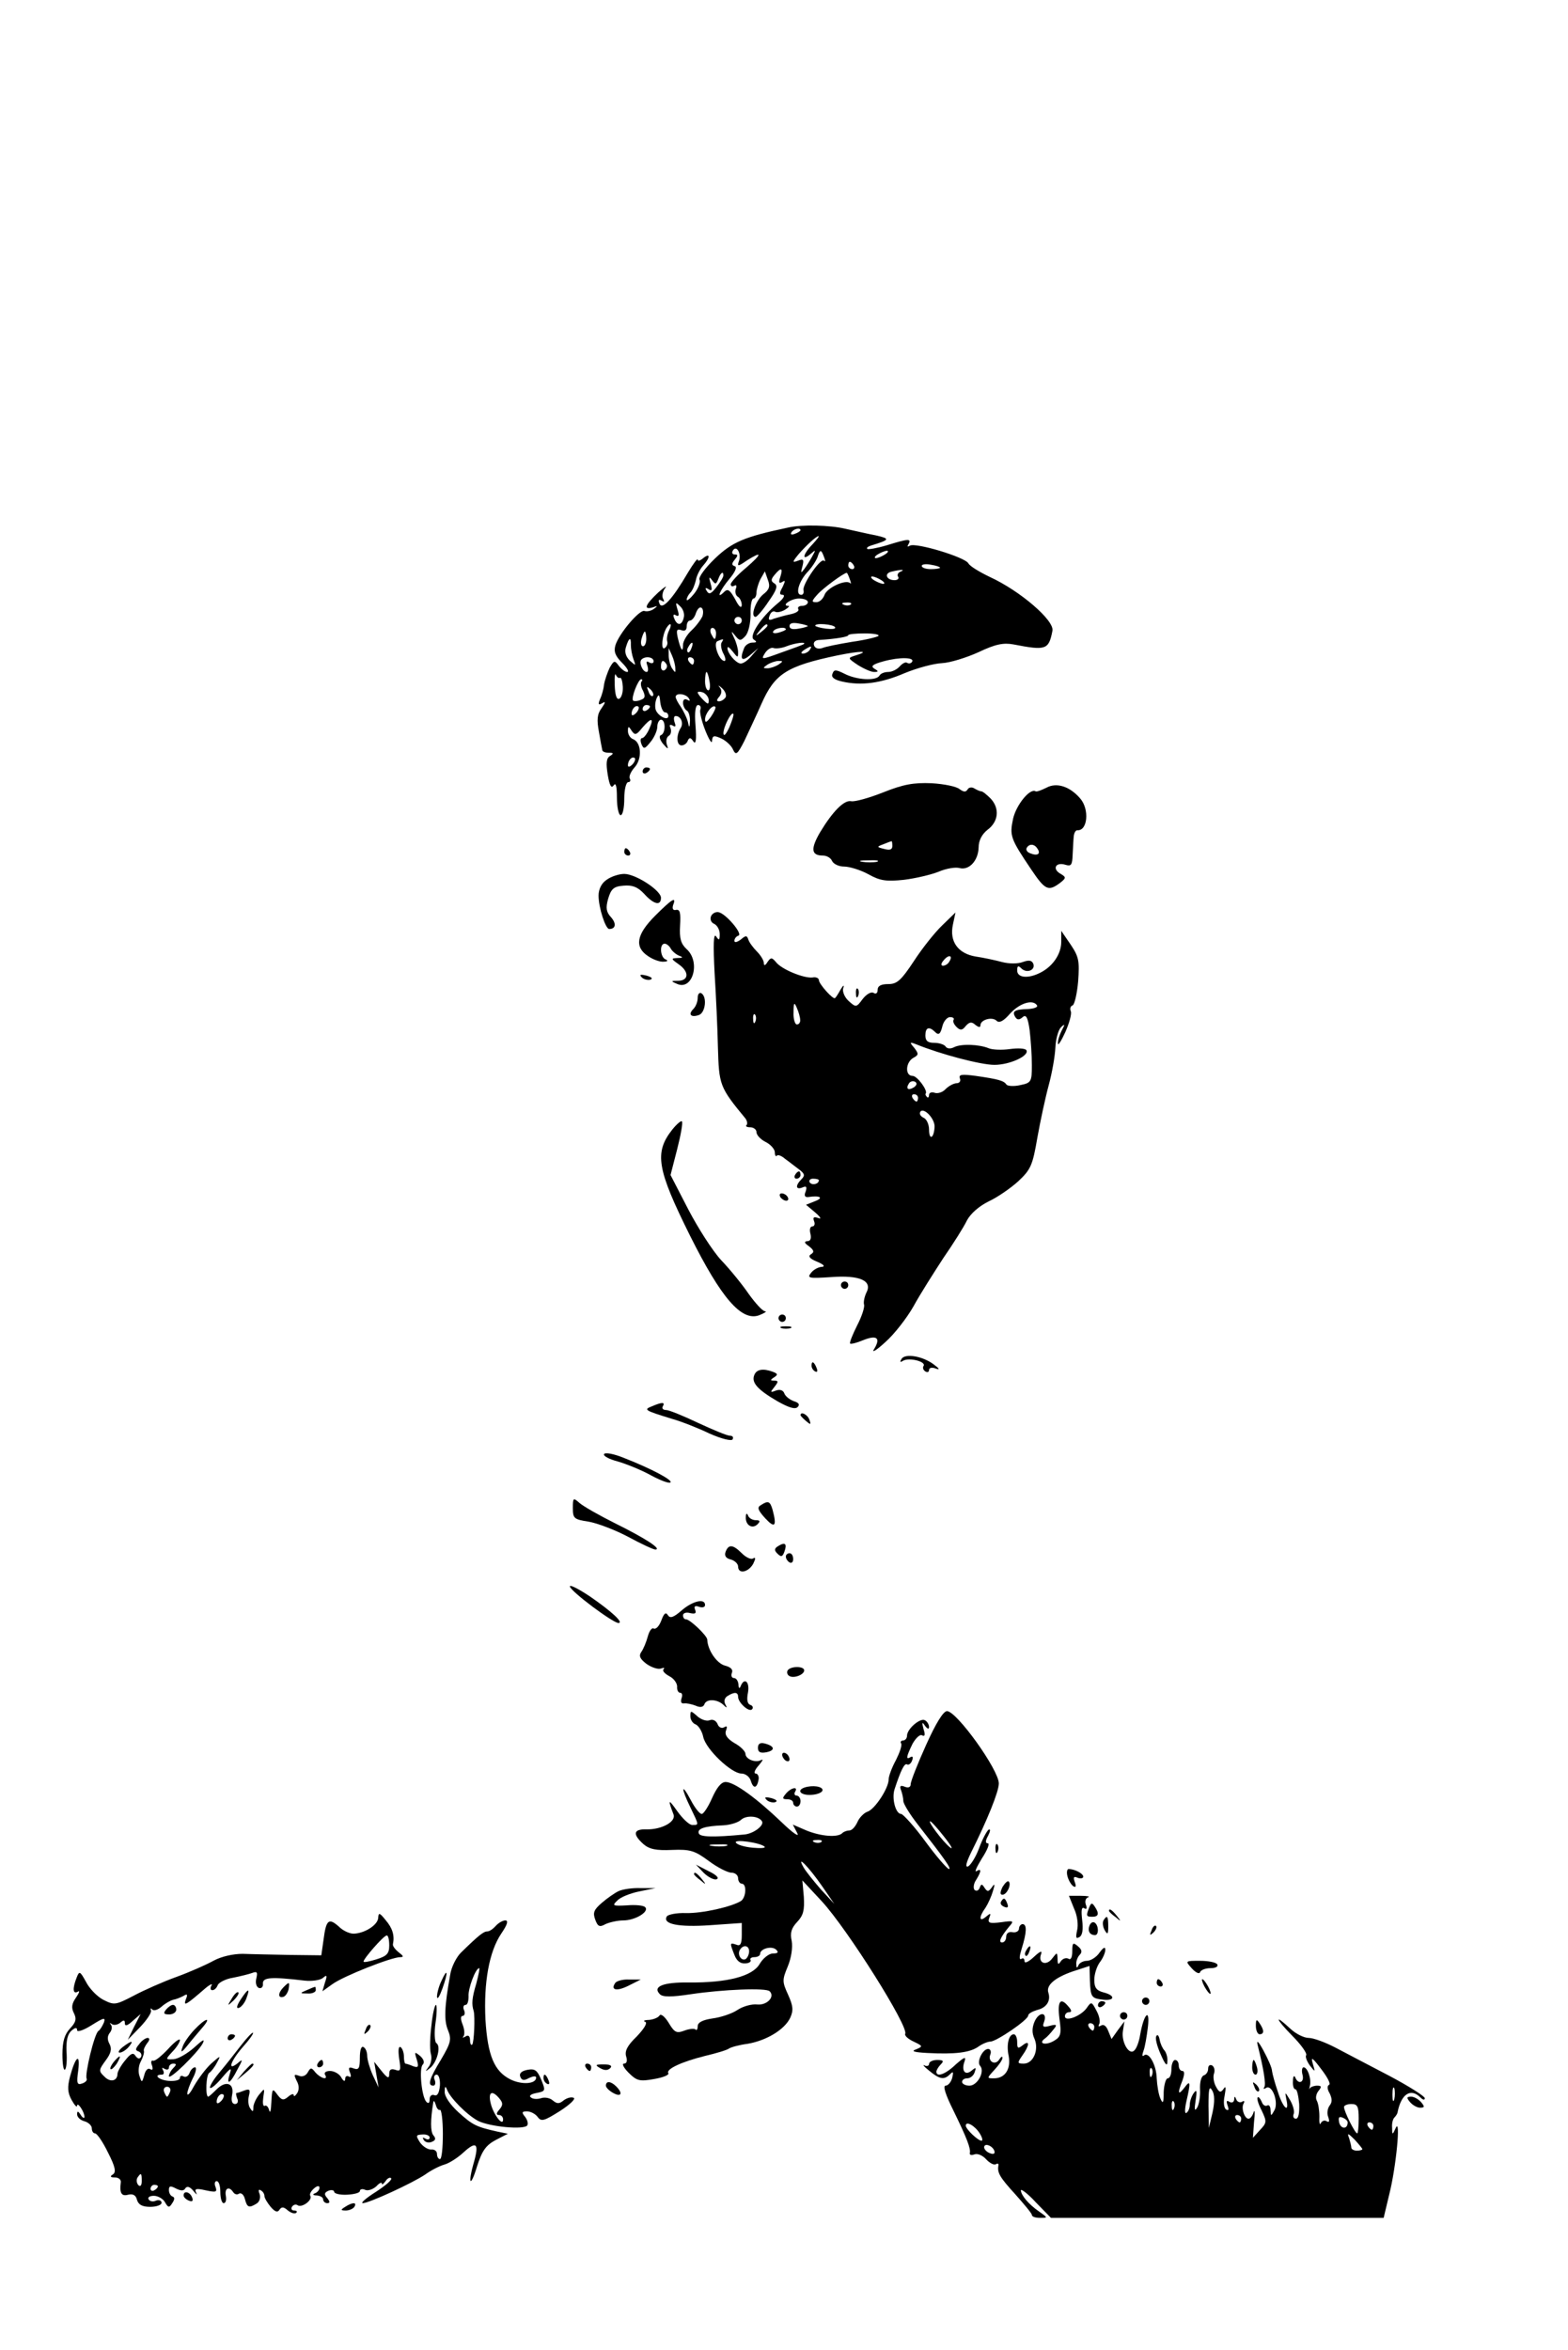 <?xml version="1.0" standalone="no"?>
<!DOCTYPE svg PUBLIC "-//W3C//DTD SVG 20010904//EN"
 "http://www.w3.org/TR/2001/REC-SVG-20010904/DTD/svg10.dtd">
<svg version="1.0" xmlns="http://www.w3.org/2000/svg"
 width="427pt" height="640pt" viewBox="0 0 427 640"
 preserveAspectRatio="xMidYMid meet">

<g transform="translate(0,640) scale(0.1,-0.1)"
fill="#000000" stroke="none">
<path d="M2145 4963 c-118 -25 -151 -39 -198 -84 -27 -26 -46 -52 -42 -58 3
-6 -3 -23 -14 -37 -12 -15 -21 -22 -21 -17 0 5 5 14 10 19 6 6 12 21 15 34 2
12 11 30 20 40 19 21 20 36 0 20 -8 -7 -15 -9 -15 -4 0 5 -12 -11 -27 -36 -42
-72 -70 -102 -77 -84 -4 10 -2 13 6 8 7 -4 8 -3 4 5 -4 6 -2 20 5 29 7 9 -1 4
-19 -12 -35 -33 -41 -48 -14 -40 13 5 14 4 3 -4 -8 -6 -19 -8 -26 -6 -13 5
-69 -61 -79 -93 -5 -17 -1 -29 18 -48 14 -14 20 -25 14 -25 -6 0 -16 8 -23 17
-11 15 -13 15 -25 -6 -6 -13 -13 -33 -15 -45 -1 -11 -6 -30 -11 -40 -6 -15 -4
-17 6 -11 10 6 9 2 -2 -14 -12 -16 -13 -32 -7 -64 4 -23 8 -45 9 -49 0 -5 8
-8 18 -8 13 0 14 -2 3 -9 -10 -6 -11 -20 -6 -51 5 -30 10 -38 16 -29 6 9 9 -2
9 -33 0 -27 5 -48 10 -48 6 0 10 20 10 45 0 25 5 45 11 45 5 0 7 4 4 10 -3 5
3 19 13 30 21 23 19 68 -4 77 -8 3 -14 13 -14 22 0 14 2 14 10 1 9 -13 13 -12
29 8 25 29 33 28 19 -3 -6 -14 -15 -25 -19 -25 -5 0 -6 -7 -2 -17 6 -14 9 -13
25 7 10 12 18 31 18 41 0 10 5 19 10 19 13 0 13 -37 0 -42 -6 -2 -4 -11 5 -23
14 -16 16 -17 11 -3 -3 10 -1 20 5 24 6 3 8 13 5 21 -4 9 -2 11 6 7 8 -5 9 -2
5 9 -3 10 -2 17 3 17 14 0 22 -19 14 -32 -13 -20 -12 -48 2 -48 7 0 15 6 17
13 4 9 8 9 15 -2 7 -10 9 4 6 43 -3 37 0 56 7 56 6 0 9 -6 6 -13 -2 -7 4 -32
14 -57 10 -25 18 -37 18 -28 1 15 5 16 25 7 13 -6 28 -20 32 -30 8 -17 12 -14
31 23 11 24 33 70 47 102 36 81 68 102 206 131 64 13 92 13 50 0 -22 -7 -22
-7 6 -26 16 -10 36 -19 44 -19 13 0 13 2 1 9 -11 7 -4 12 25 20 44 12 85 11
78 -1 -3 -5 -9 -6 -14 -3 -4 3 -13 -2 -20 -10 -7 -8 -21 -15 -31 -15 -10 0
-21 -4 -24 -10 -9 -15 -62 -12 -95 5 -24 12 -29 12 -33 0 -4 -9 4 -16 26 -21
52 -12 106 -5 171 23 34 14 79 26 101 27 22 1 67 15 100 30 46 22 68 26 95 21
88 -17 96 -15 106 37 6 28 -88 109 -171 147 -27 13 -54 29 -58 37 -10 17 -143
57 -159 48 -7 -4 -8 -3 -4 4 9 16 -1 15 -59 -3 -27 -8 -51 -12 -53 -10 -3 3 1
6 9 9 53 16 54 19 14 28 -22 4 -59 13 -83 18 -42 10 -119 12 -157 3z m35 -7
c0 -2 -7 -7 -16 -10 -8 -3 -12 -2 -9 4 6 10 25 14 25 6z m32 -39 c-26 -27 -29
-46 -5 -26 15 13 15 12 5 -6 -6 -11 -16 -27 -22 -35 -9 -12 -10 -11 -5 7 5 19
3 22 -12 16 -16 -6 -16 -4 2 18 21 24 47 48 54 49 3 0 -5 -10 -17 -23z m-200
-46 c-5 -14 -2 -14 21 2 44 28 43 19 -1 -19 -23 -19 -42 -40 -42 -45 0 -6 4
-7 10 -4 5 3 7 0 4 -8 -3 -8 -1 -18 5 -22 6 -3 11 -14 11 -23 -1 -10 -8 -4
-18 16 -14 25 -20 30 -30 20 -23 -23 -12 4 14 35 16 19 22 33 15 35 -9 3 -9 7
0 18 9 11 9 14 0 14 -7 0 -9 5 -5 11 10 16 24 -10 16 -30z m232 12 c4 -10 4
-14 0 -10 -9 9 -59 -64 -56 -80 2 -7 -1 -13 -6 -13 -17 0 -7 35 15 60 13 13
25 32 29 42 7 22 10 23 18 1z m166 7 c-8 -5 -19 -10 -25 -10 -5 0 -3 5 5 10 8
5 20 10 25 10 6 0 3 -5 -5 -10z m-85 -30 c3 -5 1 -10 -4 -10 -6 0 -11 5 -11
10 0 6 2 10 4 10 3 0 8 -4 11 -10z m235 -6 c0 -2 -11 -4 -25 -4 -14 0 -25 4
-25 9 0 4 11 6 25 3 14 -2 25 -6 25 -8z m-435 -25 c-5 -15 -4 -19 5 -14 9 6 9
3 1 -14 -9 -16 -9 -21 1 -21 7 -1 1 -11 -14 -23 -45 -37 -80 -90 -65 -99 9 -6
8 -8 -4 -8 -9 0 -20 -7 -23 -16 -12 -30 -6 -37 17 -18 l22 19 -19 -22 c-10
-12 -23 -21 -30 -20 -13 2 -35 28 -35 42 0 6 6 1 14 -9 14 -18 15 -18 15 -2 0
9 -5 27 -11 39 -9 19 -8 20 3 6 12 -15 15 -15 28 -1 8 9 14 34 14 59 -1 24 3
43 8 43 4 0 8 7 8 16 0 8 5 25 11 37 l12 21 8 -23 c7 -18 4 -27 -13 -40 -20
-17 -36 -61 -20 -61 4 1 20 19 35 42 22 31 26 43 16 49 -10 6 -10 11 0 23 18
22 24 20 16 -5z m327 14 c-6 -2 -10 -9 -6 -14 3 -5 -2 -9 -10 -9 -22 0 -29 18
-9 23 25 6 41 7 25 0z m-482 -10 c0 -5 -9 -19 -19 -32 -14 -18 -20 -21 -26
-11 -6 9 -4 11 5 5 9 -6 10 -1 5 16 -5 18 -4 20 4 9 9 -12 11 -12 17 3 6 17
14 23 14 10z m344 -10 c4 -10 4 -15 1 -11 -12 11 -64 -13 -70 -33 -4 -10 -13
-19 -22 -19 -14 0 -13 3 3 21 15 17 72 59 80 59 1 0 5 -8 8 -17z m86 -3 c8 -5
11 -10 5 -10 -5 0 -17 5 -25 10 -8 5 -10 10 -5 10 6 0 17 -5 25 -10z m-200
-60 c0 -5 -7 -10 -16 -10 -8 0 -13 -4 -10 -9 3 -5 -7 -11 -22 -14 -15 -3 -35
-9 -45 -12 -13 -6 -16 -3 -11 9 3 9 10 13 15 10 5 -3 17 0 26 5 10 6 14 11 10
11 -21 0 7 20 29 20 13 0 24 -4 24 -10z m-338 -42 c-5 -22 -18 -23 -26 -2 -4
9 -2 13 5 8 8 -4 9 1 4 16 -6 20 -5 21 7 9 8 -7 13 -21 10 -31z m455 36 c-3
-3 -12 -4 -19 -1 -8 3 -5 6 6 6 11 1 17 -2 13 -5z m-404 -32 c-4 -9 -17 -27
-30 -39 -13 -12 -23 -30 -23 -39 0 -23 -6 -15 -14 18 -5 22 -3 26 9 22 10 -4
15 0 15 10 0 9 4 16 9 16 5 0 13 9 16 20 4 11 10 18 15 15 5 -3 6 -13 3 -23z
m107 -12 c0 -5 -4 -10 -10 -10 -5 0 -10 5 -10 10 0 6 5 10 10 10 6 0 10 -4 10
-10z m180 -15 c0 -1 -11 -5 -25 -7 -16 -3 -25 -1 -25 7 0 8 9 10 25 7 14 -2
25 -6 25 -7z m-378 -12 c-5 -10 -7 -23 -5 -30 2 -6 -1 -14 -7 -18 -11 -7 -7
35 5 55 11 17 16 11 7 -7z m268 13 c0 -2 -8 -10 -17 -17 -16 -13 -17 -12 -4 4
13 16 21 21 21 13z m184 -4 c3 -5 -8 -6 -25 -4 -16 2 -29 6 -29 8 0 8 49 4 54
-4z m-324 -17 c0 -8 -2 -15 -4 -15 -2 0 -6 7 -10 15 -3 8 -1 15 4 15 6 0 10
-7 10 -15z m190 11 c0 -2 -9 -6 -20 -9 -11 -3 -18 -1 -14 4 5 9 34 13 34 5z
m-380 -26 c0 -11 -4 -20 -9 -20 -5 0 -7 9 -4 20 3 11 7 20 9 20 2 0 4 -9 4
-20z m632 8 c-4 -3 -36 -11 -72 -16 -36 -6 -72 -13 -81 -17 -10 -3 -19 -1 -22
7 -3 8 2 14 12 15 49 3 81 9 81 13 0 3 20 5 45 5 24 0 41 -3 37 -7z m-674 -25
c0 -10 3 -27 7 -38 7 -19 7 -19 -10 -4 -11 11 -15 24 -10 38 8 26 14 27 13 4z
m247 7 c-3 -5 -1 -19 5 -30 6 -11 7 -20 3 -20 -15 0 -32 49 -19 54 17 7 18 7
11 -4z m-82 -15 c-3 -9 -8 -14 -10 -11 -3 3 -2 9 2 15 9 16 15 13 8 -4z m306
11 c-2 -2 -30 -12 -61 -23 -55 -20 -56 -20 -45 -2 7 11 18 17 24 14 7 -2 23 0
35 5 23 9 55 13 47 6z m16 -16 c-3 -5 -12 -10 -18 -10 -7 0 -6 4 3 10 19 12
23 12 15 0z m-366 -50 c1 -13 0 -13 -9 0 -5 8 -9 24 -9 35 l0 20 9 -20 c5 -11
9 -27 9 -35z m-59 19 c0 -5 -5 -7 -12 -3 -8 5 -9 2 -5 -9 3 -10 2 -17 -2 -17
-11 0 -22 26 -14 34 10 10 33 7 33 -5z m110 1 c0 -5 -2 -10 -4 -10 -3 0 -8 5
-11 10 -3 6 -1 10 4 10 6 0 11 -4 11 -10z m-75 -9 c3 -5 1 -12 -5 -16 -5 -3
-10 1 -10 9 0 18 6 21 15 7z m305 -1 c-8 -5 -22 -10 -30 -10 -13 0 -13 1 0 10
8 5 22 10 30 10 13 0 13 -1 0 -10z m-432 -36 c4 2 7 -9 8 -24 1 -16 -4 -31
-10 -33 -7 -3 -11 11 -12 37 -1 22 1 35 3 28 3 -6 8 -10 11 -8z m244 -9 c3
-14 1 -25 -3 -25 -5 0 -9 11 -9 25 0 14 2 25 4 25 2 0 6 -11 8 -25z m-185 -1
c-3 -4 -2 -15 4 -25 7 -15 6 -21 -6 -25 -9 -4 -18 -4 -21 -2 -6 7 14 58 22 58
4 0 4 -3 1 -6z m229 -43 c-4 -6 -12 -11 -18 -11 -7 0 -7 4 1 13 7 9 7 18 1 25
-6 7 -3 6 6 -2 9 -8 13 -19 10 -25z m-198 4 c-3 -3 -9 2 -12 12 -6 14 -5 15 5
6 7 -7 10 -15 7 -18z m152 -12 c0 -12 -2 -12 -15 1 -8 8 -15 17 -15 20 0 3 7
3 15 0 8 -4 15 -13 15 -21z m-119 -33 c5 0 9 -4 9 -10 0 -14 -27 -1 -34 16 -3
8 -2 22 2 32 6 13 8 11 10 -10 2 -16 8 -28 13 -28z m65 38 c4 -7 3 -8 -4 -4
-7 4 -12 1 -12 -8 0 -8 5 -18 10 -21 6 -3 9 -16 9 -28 -1 -20 -2 -21 -6 -2 -3
11 -12 29 -19 40 -8 11 -14 23 -14 27 0 12 28 9 36 -4z m-144 -40 c-7 -7 -12
-8 -12 -2 0 14 12 26 19 19 2 -3 -1 -11 -7 -17z m38 18 c0 -3 -4 -8 -10 -11
-5 -3 -10 -1 -10 4 0 6 5 11 10 11 6 0 10 -2 10 -4z m166 -28 c-11 -15 -16
-18 -16 -7 0 16 21 42 28 34 2 -2 -3 -14 -12 -27z m50 -29 c-9 -19 -15 -26
-16 -16 0 17 21 59 27 53 2 -2 -3 -18 -11 -37z m-264 -101 c-7 -7 -12 -8 -12
-2 0 14 12 26 19 19 2 -3 -1 -11 -7 -17z"/>
<path d="M1750 4299 c0 -5 5 -7 10 -4 6 3 10 8 10 11 0 2 -4 4 -10 4 -5 0 -10
-5 -10 -11z"/>
<path d="M2405 4242 c-38 -15 -77 -26 -87 -24 -19 4 -50 -27 -85 -85 -26 -45
-24 -63 8 -63 11 0 22 -7 25 -15 4 -8 18 -15 33 -15 14 0 44 -9 66 -21 32 -18
49 -20 97 -15 32 4 74 14 94 22 21 9 46 13 57 10 26 -7 51 20 52 56 0 19 9 36
24 48 30 22 34 58 9 85 -11 11 -22 20 -26 20 -4 0 -12 4 -19 8 -6 4 -15 3 -18
-3 -5 -8 -11 -7 -22 1 -8 7 -42 14 -76 16 -49 2 -77 -3 -132 -25z m25 -146 c0
-10 -7 -12 -22 -8 -21 5 -21 6 -2 13 10 4 20 8 22 8 1 1 2 -5 2 -13z m-42 -43
c-10 -2 -28 -2 -40 0 -13 2 -5 4 17 4 22 1 32 -1 23 -4z"/>
<path d="M2850 4255 c-14 -7 -27 -12 -30 -10 -15 9 -52 -36 -61 -74 -10 -47
-8 -54 50 -140 37 -55 46 -59 77 -36 18 14 18 16 1 26 -22 13 -12 32 14 24 16
-5 19 -1 20 27 1 18 2 41 3 50 1 10 5 17 10 17 28 -2 33 57 8 86 -28 33 -64
45 -92 30z m-25 -166 c10 -14 1 -21 -19 -13 -9 3 -13 10 -10 15 7 12 21 11 29
-2z"/>
<path d="M1700 4080 c0 -5 5 -10 11 -10 5 0 7 5 4 10 -3 6 -8 10 -11 10 -2 0
-4 -4 -4 -10z"/>
<path d="M1652 4004 c-14 -9 -22 -26 -22 -43 0 -33 19 -91 29 -91 18 0 20 15
5 32 -13 14 -15 25 -8 50 8 27 15 34 42 36 24 2 38 -3 56 -22 26 -29 46 -34
46 -11 0 20 -69 65 -100 65 -14 0 -36 -7 -48 -16z"/>
<path d="M1784 3906 c-51 -51 -57 -85 -19 -110 13 -9 32 -16 42 -15 11 0 13 3
6 6 -15 5 -18 43 -3 43 5 0 13 -6 17 -14 4 -7 15 -16 23 -19 11 -4 10 -6 -5
-6 -18 -1 -18 -2 3 -17 29 -20 28 -44 0 -45 -22 0 -22 -1 -3 -9 42 -17 63 61
25 95 -16 15 -20 29 -18 64 2 35 0 45 -11 43 -8 -2 -11 3 -8 13 10 25 -3 17
-49 -29z"/>
<path d="M1936 3904 c-3 -8 1 -17 9 -20 8 -4 15 -16 15 -28 0 -17 -2 -18 -10
-6 -7 10 -8 -23 -4 -100 4 -63 8 -153 9 -200 3 -105 4 -110 75 -196 5 -7 6
-15 3 -18 -4 -3 1 -6 10 -6 9 0 17 -6 17 -13 0 -8 11 -20 25 -27 14 -7 25 -20
25 -28 0 -9 3 -13 6 -9 3 3 13 -1 22 -9 10 -7 26 -20 37 -28 16 -12 18 -17 8
-27 -18 -18 -16 -30 2 -23 11 5 13 2 9 -11 -5 -11 -2 -16 7 -15 32 5 43 -2 19
-11 l-25 -10 25 -21 c15 -13 18 -19 8 -15 -12 4 -15 2 -11 -9 3 -7 1 -14 -5
-14 -6 0 -8 -9 -5 -20 3 -13 0 -20 -8 -20 -10 -1 -9 -5 4 -14 14 -11 15 -16 5
-22 -8 -5 -3 -12 17 -20 17 -7 23 -13 14 -14 -9 0 -23 -7 -30 -16 -12 -15 -7
-16 54 -12 79 6 114 -10 96 -43 -5 -11 -8 -25 -6 -32 2 -7 -6 -32 -19 -57 -12
-24 -21 -46 -19 -49 3 -2 18 2 35 9 37 15 49 7 31 -23 -9 -13 4 -6 30 18 24
21 59 66 77 98 18 33 55 91 81 131 27 39 56 85 64 102 10 19 33 39 59 52 24
11 60 36 81 55 34 32 39 43 52 119 8 45 22 110 31 143 9 33 17 79 18 102 1 23
8 48 15 55 11 11 12 9 2 -9 -6 -12 -11 -28 -10 -35 0 -7 9 7 20 31 11 25 18
50 15 57 -3 7 -1 14 5 16 5 2 12 31 15 65 4 56 2 67 -20 100 l-26 38 0 -30 c0
-33 -23 -67 -57 -84 -33 -17 -63 -14 -63 6 0 13 3 14 11 6 15 -15 39 -5 33 12
-4 10 -12 11 -29 5 -13 -5 -37 -5 -56 0 -19 5 -51 12 -72 15 -48 8 -72 41 -62
87 l7 33 -36 -35 c-20 -19 -55 -63 -77 -97 -35 -53 -46 -63 -70 -63 -20 0 -29
-5 -29 -16 0 -9 -5 -12 -11 -8 -7 4 -20 -4 -30 -17 -17 -23 -18 -23 -38 -5
-11 10 -17 25 -15 34 4 11 1 10 -7 -3 -6 -11 -13 -22 -15 -23 -4 -6 -44 38
-44 49 0 5 -8 9 -17 7 -23 -3 -85 22 -100 42 -11 13 -14 13 -23 0 -6 -10 -10
-11 -10 -2 0 6 -8 20 -19 31 -10 10 -21 25 -23 32 -4 12 -7 12 -21 0 -10 -7
-17 -9 -17 -3 0 6 5 12 11 14 13 4 -35 61 -55 64 -8 1 -17 -4 -20 -12z m649
-123 c-3 -6 -11 -11 -17 -11 -6 0 -6 6 2 15 14 17 26 13 15 -4z m-406 -158 c1
-7 -3 -13 -9 -13 -5 0 -10 15 -9 33 0 27 2 29 9 12 5 -11 9 -26 9 -32z m645
39 c3 -5 -8 -9 -25 -10 -36 -1 -44 -6 -34 -22 5 -8 11 -8 20 0 9 8 14 0 19
-36 3 -26 6 -68 6 -95 0 -45 -2 -48 -31 -54 -17 -4 -34 -3 -38 1 -7 11 -22 15
-84 24 -38 5 -47 4 -43 -7 3 -7 -1 -13 -9 -13 -7 0 -21 -7 -30 -16 -8 -9 -22
-13 -30 -10 -8 3 -15 0 -15 -6 0 -6 -3 -9 -6 -5 -3 3 -5 7 -3 9 6 8 -23 48
-36 48 -21 0 -19 37 2 49 15 8 15 11 3 27 -14 16 -13 17 5 10 66 -27 176 -56
213 -56 42 0 96 25 87 40 -3 5 -23 6 -45 3 -21 -3 -47 -2 -57 2 -26 11 -76 13
-95 3 -10 -5 -19 -4 -23 2 -3 5 -17 10 -31 10 -17 0 -24 5 -24 20 0 22 10 26
27 9 9 -9 14 -5 19 15 3 14 13 26 21 26 8 0 12 -3 10 -7 -3 -5 1 -13 8 -20 10
-10 16 -9 25 3 10 11 16 12 26 3 9 -7 14 -8 14 -1 0 15 32 24 44 12 7 -7 19
-1 37 20 27 29 62 39 73 22z m-767 -44 c-3 -8 -6 -5 -6 6 -1 11 2 17 5 13 3
-3 4 -12 1 -19z m432 -179 c-16 -10 -23 -4 -14 10 3 6 11 8 17 5 6 -4 5 -9 -3
-15z m11 -29 c0 -5 -2 -10 -4 -10 -3 0 -8 5 -11 10 -3 6 -1 10 4 10 6 0 11 -4
11 -10z m45 -80 c-2 -31 -15 -36 -15 -6 0 14 -7 29 -15 32 -8 4 -12 10 -9 16
9 14 41 -19 39 -42z m-315 -144 c0 -11 -19 -15 -25 -6 -3 5 1 10 9 10 9 0 16
-2 16 -4z"/>
<path d="M1748 3738 c5 -5 16 -8 23 -6 8 3 3 7 -10 11 -17 4 -21 3 -13 -5z"/>
<path d="M2331 3694 c0 -11 3 -14 6 -6 3 7 2 16 -1 19 -3 4 -6 -2 -5 -13z"/>
<path d="M1900 3683 c0 -11 -5 -24 -12 -31 -15 -15 -6 -24 16 -16 17 7 22 49
6 59 -5 3 -10 -2 -10 -12z"/>
<path d="M1831 3324 c-50 -63 -42 -108 48 -289 85 -170 140 -234 188 -217 15
6 23 11 16 11 -7 1 -26 22 -44 47 -17 25 -51 67 -75 92 -24 26 -64 89 -90 139
l-48 93 18 70 c10 39 16 73 13 76 -2 3 -14 -7 -26 -22z"/>
<path d="M2165 3200 c-3 -5 -1 -10 4 -10 6 0 11 5 11 10 0 6 -2 10 -4 10 -3 0
-8 -4 -11 -10z"/>
<path d="M2125 3140 c3 -5 11 -10 16 -10 6 0 7 5 4 10 -3 6 -11 10 -16 10 -6
0 -7 -4 -4 -10z"/>
<path d="M2290 2900 c0 -5 5 -10 10 -10 6 0 10 5 10 10 0 6 -4 10 -10 10 -5 0
-10 -4 -10 -10z"/>
<path d="M2120 2810 c0 -5 5 -10 10 -10 6 0 10 5 10 10 0 6 -4 10 -10 10 -5 0
-10 -4 -10 -10z"/>
<path d="M2128 2783 c6 -2 18 -2 25 0 6 3 1 5 -13 5 -14 0 -19 -2 -12 -5z"/>
<path d="M2455 2699 c-5 -8 -4 -10 4 -5 16 10 64 -2 56 -14 -3 -5 -1 -11 5
-15 5 -3 10 -2 10 4 0 6 8 8 18 4 12 -4 11 -1 -5 11 -30 23 -79 31 -88 15z"/>
<path d="M2210 2681 c0 -6 4 -13 10 -16 6 -3 7 1 4 9 -7 18 -14 21 -14 7z"/>
<path d="M2054 2655 c-8 -20 8 -39 63 -71 30 -17 48 -23 55 -16 7 7 3 12 -10
16 -11 4 -23 13 -26 21 -3 9 -12 12 -23 8 -16 -6 -16 -5 -4 10 11 14 11 17 0
17 -12 0 -12 2 -1 9 11 7 10 10 -3 15 -27 10 -45 7 -51 -9z"/>
<path d="M1775 2570 c-23 -9 -20 -11 55 -34 25 -7 71 -25 102 -40 34 -15 60
-21 63 -16 3 6 0 10 -7 10 -8 0 -46 16 -87 35 -40 19 -79 35 -87 35 -9 0 -12
5 -9 10 7 12 -2 12 -30 0z"/>
<path d="M2180 2546 c0 -2 7 -9 15 -16 13 -11 14 -10 9 4 -5 14 -24 23 -24 12z"/>
<path d="M1645 2440 c-3 -5 14 -14 37 -20 24 -7 64 -23 91 -38 26 -14 50 -23
53 -19 6 6 -51 37 -128 67 -27 11 -50 15 -53 10z"/>
<path d="M1560 2293 c0 -28 3 -31 43 -37 23 -4 71 -22 107 -41 35 -19 69 -35
75 -35 18 1 -28 31 -109 71 -44 22 -88 47 -98 56 -17 15 -18 14 -18 -14z"/>
<path d="M2072 2301 c-11 -6 -8 -14 12 -36 26 -28 32 -22 20 23 -7 24 -12 26
-32 13z"/>
<path d="M2031 2268 c-1 -22 18 -33 32 -19 8 8 7 11 -5 11 -9 0 -19 6 -21 13
-3 7 -6 6 -6 -5z"/>
<path d="M2120 2190 c-12 -7 -12 -12 -3 -21 10 -10 14 -9 19 5 8 22 2 27 -16
16z"/>
<path d="M1976 2174 c-4 -11 1 -18 14 -21 11 -3 20 -12 20 -19 0 -22 28 -16
41 7 7 14 7 19 0 15 -5 -4 -19 2 -31 14 -24 24 -36 25 -44 4z"/>
<path d="M2140 2161 c0 -6 5 -13 10 -16 6 -3 10 1 10 9 0 9 -4 16 -10 16 -5 0
-10 -4 -10 -9z"/>
<path d="M1552 2079 c5 -15 116 -98 132 -99 16 0 -19 32 -77 72 -33 22 -57 34
-55 27z"/>
<path d="M1856 2014 c-22 -19 -31 -22 -37 -13 -6 10 -11 5 -18 -14 -6 -16 -15
-25 -21 -22 -5 3 -12 -7 -16 -22 -4 -15 -12 -34 -17 -41 -8 -11 -5 -19 13 -33
14 -10 32 -16 40 -13 8 3 11 2 7 -2 -4 -4 3 -12 16 -19 12 -6 21 -19 21 -28
-1 -9 3 -17 8 -17 6 0 7 -7 4 -15 -3 -10 -1 -15 7 -14 6 1 21 -2 31 -6 13 -6
21 -4 24 3 5 16 34 15 51 0 11 -11 12 -10 6 1 -4 8 -2 17 6 22 19 12 29 11 29
-2 0 -16 30 -43 38 -34 4 4 2 10 -5 12 -8 3 -10 15 -6 34 5 29 -10 42 -20 17
-3 -8 -6 -6 -6 5 -1 9 -6 17 -12 17 -6 0 -9 6 -6 14 4 9 -3 16 -19 20 -22 6
-47 42 -48 71 -1 11 -47 55 -58 55 -5 0 -8 5 -8 11 0 6 9 9 19 6 14 -3 18 -1
14 9 -4 10 0 12 11 8 9 -3 16 -1 16 5 0 19 -34 11 -64 -15z"/>
<path d="M2145 1851 c-3 -5 -1 -12 4 -15 12 -8 41 3 41 15 0 12 -37 12 -45 0z"/>
<path d="M1880 1726 c0 -9 6 -19 14 -22 8 -3 18 -19 21 -34 7 -34 77 -100 104
-100 11 0 23 -9 26 -21 7 -22 17 -19 21 6 1 8 -3 15 -8 15 -6 0 -3 10 8 22 10
12 14 18 7 15 -15 -9 -43 2 -43 17 0 6 -13 20 -30 29 -20 12 -27 23 -23 34 4
11 3 14 -5 9 -7 -4 -15 0 -18 9 -4 9 -13 14 -22 10 -8 -3 -23 2 -33 11 -18 16
-19 16 -19 0z"/>
<path d="M2522 1648 c-23 -51 -42 -99 -42 -107 0 -8 -6 -11 -16 -7 -12 5 -15
2 -10 -10 3 -8 6 -22 6 -29 0 -7 17 -35 38 -62 75 -96 94 -123 86 -123 -5 1
-34 34 -64 75 -30 41 -60 74 -66 75 -15 0 -26 42 -18 67 17 52 27 72 34 68 4
-3 11 2 14 11 3 8 2 12 -4 9 -14 -9 -12 1 5 36 9 16 21 27 26 23 8 -4 9 2 4
17 -5 19 -4 21 4 9 7 -9 11 -10 11 -3 0 6 -5 15 -11 18 -12 8 -49 -23 -49 -42
0 -7 -5 -13 -11 -13 -5 0 -8 -4 -5 -8 3 -5 -4 -25 -14 -45 -11 -20 -20 -44
-20 -53 0 -24 -38 -82 -58 -88 -9 -3 -22 -16 -27 -28 -6 -13 -15 -23 -22 -23
-6 0 -15 -3 -19 -7 -12 -13 -59 -9 -98 7 l-37 16 12 -23 c7 -13 -12 0 -42 29
-69 66 -129 110 -153 110 -12 0 -24 -15 -37 -44 -10 -23 -23 -43 -28 -43 -6 0
-19 17 -30 38 -26 49 -27 33 -1 -20 24 -50 24 -48 5 -48 -8 0 -26 17 -41 38
-24 34 -26 33 -10 -9 8 -20 -32 -42 -74 -41 -35 1 -38 -13 -8 -40 16 -14 35
-18 78 -16 50 2 62 -2 100 -30 24 -18 52 -32 62 -32 10 0 18 -7 18 -15 0 -8 5
-15 10 -15 14 0 12 -37 -2 -47 -26 -16 -105 -34 -150 -33 -25 1 -49 -4 -52 -9
-13 -21 32 -30 118 -24 l86 6 0 -33 c0 -24 -4 -31 -15 -26 -18 6 -18 5 -5 -28
6 -16 16 -24 29 -23 11 0 17 5 15 9 -3 4 2 8 10 8 9 0 16 4 16 9 0 14 32 23
44 11 7 -7 4 -10 -9 -10 -11 0 -27 -13 -36 -28 -19 -34 -88 -52 -193 -51 -70
1 -100 -11 -79 -32 8 -8 31 -8 84 0 87 13 206 18 215 8 15 -15 -7 -38 -33 -36
-16 2 -40 -5 -55 -15 -15 -10 -45 -20 -68 -23 -27 -4 -40 -11 -40 -21 0 -8 -3
-13 -6 -9 -3 3 -17 2 -30 -3 -21 -8 -27 -6 -43 21 -11 18 -22 26 -25 20 -4 -6
-17 -11 -29 -12 -12 0 -17 -3 -10 -5 7 -3 -3 -19 -23 -40 -26 -25 -33 -40 -29
-54 4 -12 2 -20 -6 -20 -6 0 -1 -11 13 -25 22 -22 30 -24 69 -17 24 4 42 11
39 16 -7 11 36 31 100 47 30 7 60 16 65 20 6 4 28 10 51 13 52 9 101 39 116
71 9 20 8 32 -6 63 -16 35 -16 40 -1 76 10 24 14 52 11 70 -5 22 -1 35 15 52
17 18 20 32 18 68 l-4 45 53 -57 c70 -76 238 -343 227 -361 -2 -5 8 -14 23
-21 25 -12 26 -13 7 -21 -15 -5 -7 -8 30 -10 76 -4 116 1 139 17 11 8 26 14
33 14 16 0 103 59 103 71 0 5 11 11 24 15 26 6 38 25 31 47 -7 20 17 41 66 58
l46 15 1 -39 c2 -47 4 -49 37 -53 32 -3 32 12 0 20 -19 5 -25 13 -25 34 0 16
7 37 15 48 8 10 15 26 15 34 0 9 -5 7 -16 -8 -8 -12 -24 -22 -34 -22 -10 0
-21 -6 -23 -12 -4 -9 -6 -8 -6 3 -1 8 4 20 9 25 8 8 6 15 -5 24 -13 11 -15 9
-15 -14 0 -17 -4 -25 -11 -20 -6 3 -15 0 -20 -7 -7 -11 -9 -9 -9 6 -1 19 -1
19 -15 1 -16 -21 -39 -12 -30 12 4 11 -3 8 -19 -7 -15 -14 -26 -19 -26 -12 0
7 -4 10 -9 6 -6 -3 -5 8 1 27 14 45 15 67 3 68 -5 0 -10 -6 -10 -12 0 -7 -8
-12 -18 -10 -10 2 -17 -3 -17 -13 0 -8 -5 -15 -11 -15 -11 0 -4 15 19 43 14
16 13 17 -22 12 -32 -4 -37 -2 -32 12 5 13 4 14 -9 3 -19 -16 -20 -1 -1 25 7
11 16 31 20 45 6 19 5 22 -3 10 -9 -12 -12 -13 -20 -1 -7 11 -9 11 -13 0 -3
-8 -9 -10 -14 -6 -4 4 -3 17 4 27 15 24 15 33 1 24 -6 -3 1 12 15 35 15 23 22
41 16 41 -7 0 -7 7 1 21 6 12 7 19 1 16 -5 -4 -17 -26 -26 -51 -9 -24 -23 -46
-30 -49 -8 -3 -5 10 8 37 45 90 76 167 76 189 0 37 -114 196 -141 197 -10 0
-30 -32 -57 -92z m-447 -208 c7 -11 -23 -34 -48 -36 -84 -8 -121 -7 -124 3 -5
13 16 20 67 22 19 1 41 8 48 15 14 13 48 11 57 -4z m496 -42 c19 -24 26 -37
16 -29 -20 16 -61 71 -54 71 3 0 20 -19 38 -42z m-489 -27 c4 -4 -10 -5 -32
-3 -22 2 -43 8 -46 14 -6 10 66 0 78 -11z m155 13 c-3 -3 -12 -4 -19 -1 -8 3
-5 6 6 6 11 1 17 -2 13 -5z m-259 -11 c-10 -2 -28 -2 -40 0 -13 2 -5 4 17 4
22 1 32 -1 23 -4z m261 -110 l33 -48 -37 40 c-19 22 -41 49 -47 60 -21 37 15
0 51 -52z m-199 -177 c0 -8 -4 -17 -9 -21 -12 -7 -24 12 -16 25 9 15 25 12 25
-4z"/>
<path d="M2064 1640 c0 -12 7 -15 23 -12 25 5 23 17 -5 24 -12 3 -18 -1 -18
-12z"/>
<path d="M2130 1621 c0 -5 5 -13 10 -16 6 -3 10 -2 10 4 0 5 -4 13 -10 16 -5
3 -10 2 -10 -4z"/>
<path d="M2191 1532 c-23 -8 -10 -22 19 -20 17 1 30 7 30 13 0 10 -27 14 -49
7z"/>
<path d="M2140 1515 c-10 -12 -10 -15 4 -15 9 0 16 -4 16 -10 0 -5 5 -10 10
-10 6 0 10 7 10 15 0 8 -5 15 -11 15 -5 0 -7 5 -4 10 10 16 -11 12 -25 -5z"/>
<path d="M2088 1498 c5 -5 16 -8 23 -6 8 3 3 7 -10 11 -17 4 -21 3 -13 -5z"/>
<path d="M2711 1364 c0 -11 3 -14 6 -6 3 7 2 16 -1 19 -3 4 -6 -2 -5 -13z"/>
<path d="M1916 1300 c12 -12 28 -20 35 -18 9 3 0 12 -21 22 l-35 18 21 -22z"/>
<path d="M2907 1290 c3 -11 10 -23 16 -27 7 -4 8 0 4 11 -5 14 -3 17 8 12 8
-3 15 -1 15 3 0 9 -24 21 -40 21 -4 0 -6 -9 -3 -20z"/>
<path d="M1890 1296 c0 -2 8 -10 18 -17 15 -13 16 -12 3 4 -13 16 -21 21 -21
13z"/>
<path d="M2730 1261 c-7 -15 -7 -21 0 -21 12 0 25 28 17 36 -3 3 -10 -4 -17
-15z"/>
<path d="M1685 1250 c-11 -5 -32 -20 -46 -32 -22 -19 -25 -27 -18 -46 7 -19
12 -21 28 -12 11 5 33 10 48 10 33 0 72 24 60 36 -4 5 -27 7 -50 5 -38 -2 -41
-1 -26 13 8 9 35 20 60 25 l44 9 -40 0 c-22 1 -49 -3 -60 -8z"/>
<path d="M2925 1202 c9 -19 12 -45 8 -60 -4 -19 -3 -23 7 -17 8 5 10 21 7 46
-3 26 -2 37 6 32 6 -4 8 0 4 10 -3 9 -1 17 6 20 7 2 -2 4 -20 4 l-32 0 14 -35z"/>
<path d="M2726 1221 c-3 -5 1 -11 9 -14 9 -4 12 -1 8 9 -6 16 -10 17 -17 5z"/>
<path d="M2966 1205 c-9 -23 -8 -25 9 -25 17 0 19 9 6 28 -7 11 -10 10 -15 -3z"/>
<path d="M3020 1196 c0 -2 8 -10 18 -17 15 -13 16 -12 3 4 -13 16 -21 21 -21
13z"/>
<path d="M1030 1178 c0 -19 -34 -42 -65 -44 -11 -1 -30 7 -42 19 -28 25 -35
19 -42 -36 l-6 -42 -85 1 c-47 1 -105 2 -129 3 -26 0 -58 -7 -80 -19 -20 -11
-65 -31 -101 -44 -36 -13 -88 -36 -116 -51 -50 -26 -53 -26 -83 -11 -17 9 -38
31 -47 49 -16 29 -18 30 -25 12 -12 -30 -11 -47 3 -39 6 4 4 -3 -5 -16 -12
-17 -13 -28 -6 -42 8 -16 6 -25 -10 -42 -15 -16 -21 -35 -21 -71 0 -26 3 -45
7 -41 4 3 6 26 4 50 -1 29 3 47 14 56 10 9 15 9 15 1 0 -6 18 0 40 14 32 20
38 22 33 7 -4 -9 -10 -20 -15 -23 -11 -7 -38 -120 -32 -130 2 -4 -3 -10 -12
-13 -14 -5 -16 0 -11 35 6 49 -7 40 -22 -15 -8 -30 -7 -45 4 -65 8 -14 14 -21
15 -16 0 13 20 -16 20 -30 0 -5 -5 -3 -10 5 -7 11 -10 12 -10 2 0 -8 9 -16 20
-19 11 -3 20 -12 20 -19 0 -8 4 -14 9 -14 5 0 21 -23 35 -52 20 -39 23 -54 13
-60 -8 -5 -7 -8 6 -8 10 0 17 -6 16 -13 -4 -30 2 -39 20 -34 13 3 21 -1 24
-14 4 -13 14 -19 36 -19 17 0 31 5 31 11 0 6 -7 9 -15 6 -8 -4 -17 -2 -20 3
-4 6 3 10 14 10 11 0 25 -8 30 -17 9 -16 12 -16 20 -3 7 10 7 16 1 18 -6 2
-10 10 -10 18 0 11 4 12 19 4 14 -7 22 -7 26 1 5 6 12 4 22 -8 8 -10 11 -12 7
-4 -5 10 0 12 26 6 28 -6 32 -5 27 9 -4 9 -2 16 3 16 6 0 10 -13 10 -30 0 -16
4 -30 9 -30 6 0 8 9 6 20 -4 21 9 27 20 10 4 -6 11 -8 16 -4 6 3 13 -3 16 -15
6 -23 11 -25 32 -12 8 5 11 16 8 26 -4 9 -3 14 3 10 6 -3 10 -10 10 -15 0 -6
8 -19 17 -30 12 -14 19 -16 24 -8 6 9 12 8 23 -2 9 -7 19 -10 23 -6 3 3 1 6
-6 6 -7 0 -9 5 -6 10 4 6 11 8 16 4 12 -7 41 15 34 26 -3 4 2 13 10 20 9 8 15
8 15 2 0 -6 -6 -13 -12 -15 -8 -3 -6 -6 5 -6 9 -1 17 -5 17 -11 0 -5 5 -10 11
-10 8 0 8 4 0 14 -9 10 -8 15 4 20 8 3 15 1 15 -3 0 -5 16 -9 35 -8 19 1 35 5
35 10 0 5 7 7 15 3 8 -3 21 2 30 10 8 9 15 12 15 7 0 -4 4 -1 10 7 5 8 12 11
15 8 4 -4 -15 -20 -41 -37 -27 -17 -43 -31 -36 -31 17 0 136 55 170 78 15 11
38 23 52 27 14 4 37 19 52 33 35 32 43 25 29 -25 -18 -62 -10 -73 8 -13 14 44
25 58 51 72 l33 17 -29 6 c-58 13 -67 18 -105 52 -23 21 -39 44 -38 57 0 14 2
16 6 6 8 -23 55 -70 85 -86 32 -16 126 -25 134 -12 3 5 0 15 -6 23 -10 12 -9
15 5 15 10 0 23 -7 29 -15 10 -14 18 -11 61 16 28 18 44 34 37 36 -7 3 -19 -1
-27 -7 -12 -10 -18 -10 -30 0 -8 7 -22 9 -31 6 -9 -3 -21 -3 -27 1 -8 5 -2 10
14 13 25 5 25 6 13 36 -11 26 -17 31 -38 27 -16 -3 -23 -10 -19 -19 4 -10 10
-11 24 -3 11 5 19 6 19 1 0 -18 -40 -20 -70 -5 -44 22 -62 65 -68 163 -5 101
10 185 43 234 17 25 20 36 11 36 -7 0 -19 -7 -26 -15 -7 -8 -17 -15 -23 -15
-10 0 -23 -10 -72 -58 -12 -12 -26 -39 -29 -60 -16 -88 -17 -125 -6 -151 10
-25 8 -34 -19 -80 -33 -54 -37 -71 -21 -71 5 0 7 7 4 15 -4 8 -1 15 5 15 6 0
10 -13 9 -30 -2 -20 -7 -29 -15 -26 -7 3 -13 -2 -13 -11 0 -10 -3 -13 -9 -7
-13 14 -20 91 -10 101 6 6 3 15 -7 24 -15 12 -16 12 -9 -10 6 -20 4 -23 -10
-18 -9 4 -19 7 -21 7 -2 0 -4 9 -4 19 0 11 -4 22 -9 26 -6 3 -7 -9 -4 -31 5
-32 4 -36 -10 -31 -12 4 -17 1 -17 -11 0 -14 -5 -12 -21 8 l-20 25 6 -35 6
-35 -16 34 c-8 18 -15 42 -15 52 0 10 -4 21 -10 24 -6 4 -10 -8 -10 -29 0 -29
-3 -34 -17 -29 -13 5 -15 2 -10 -11 4 -10 3 -15 -3 -11 -6 3 -10 0 -10 -7 0
-8 -5 -6 -11 5 -5 9 -19 17 -30 17 -11 0 -17 -4 -14 -10 10 -16 -11 -11 -26 6
-11 14 -13 14 -21 0 -5 -9 -15 -13 -24 -9 -14 5 -14 3 -6 -14 7 -12 7 -25 1
-34 -5 -7 -9 -10 -9 -5 0 5 -7 3 -15 -4 -13 -11 -18 -10 -30 6 -13 18 -14 16
-16 -21 -1 -22 -3 -32 -6 -22 -2 9 -8 15 -12 12 -5 -2 -6 8 -4 23 4 26 4 26
-11 8 -9 -11 -16 -27 -16 -35 0 -13 -2 -13 -9 -2 -5 7 -6 22 -3 34 4 16 2 19
-12 14 -10 -4 -19 -7 -22 -7 -2 0 -1 -7 2 -15 4 -8 1 -15 -6 -15 -8 0 -11 9
-8 24 7 33 -17 41 -42 16 -11 -11 -21 -20 -23 -20 -8 0 -6 60 3 65 5 3 15 16
21 28 11 20 10 20 -16 -3 -15 -14 -35 -41 -46 -60 -10 -19 -18 -29 -19 -22 0
7 7 26 15 42 9 17 11 30 6 30 -5 0 -12 -7 -15 -16 -3 -8 -10 -12 -16 -9 -5 3
-10 2 -10 -4 0 -6 -13 -9 -30 -8 -27 2 -44 17 -19 17 5 0 7 5 3 12 -4 7 -3 8
4 4 7 -4 12 -2 12 3 0 6 5 11 12 11 9 0 9 -3 0 -12 -7 -7 -12 -17 -12 -22 0
-13 78 63 92 89 7 14 0 10 -23 -11 -19 -17 -44 -31 -56 -32 -23 -1 -23 -1 -3
21 11 11 20 26 20 31 0 6 -15 -5 -32 -24 -18 -19 -36 -34 -41 -32 -5 2 -7 -4
-3 -13 3 -10 2 -14 -5 -10 -6 4 -13 -3 -16 -16 -6 -21 -7 -22 -13 -3 -4 10 -3
28 3 39 6 11 10 24 9 29 -2 4 3 14 9 22 7 8 7 14 1 14 -5 0 -16 -7 -23 -17
-11 -13 -11 -17 -1 -20 6 -3 9 -9 6 -15 -4 -6 -9 -5 -15 3 -6 10 -13 7 -28
-12 -11 -13 -20 -29 -21 -36 0 -21 -20 -25 -36 -8 -16 15 -15 18 4 44 15 20
17 32 10 45 -6 11 -6 21 1 30 6 7 7 17 3 22 -4 5 -3 6 2 2 5 -4 15 -3 23 3 10
9 13 8 13 -1 0 -9 7 -7 21 6 l22 19 -18 -35 -17 -35 34 35 c18 19 32 40 29 45
-2 6 0 7 4 2 5 -4 16 0 26 9 9 8 23 16 31 18 7 1 19 6 27 10 11 7 13 5 7 -9
-7 -20 0 -16 53 30 13 11 21 14 17 8 -4 -7 -3 -13 2 -13 6 0 12 6 15 14 3 7
22 17 42 20 20 4 44 10 52 13 13 5 15 2 11 -15 -3 -12 0 -23 7 -26 7 -2 12 3
11 12 -1 17 22 19 114 8 19 -2 41 1 49 7 11 10 13 8 6 -12 l-7 -24 28 20 c31
22 160 73 184 73 10 0 9 3 -4 13 -9 7 -17 17 -16 22 5 24 -1 44 -20 66 -16 20
-19 21 -20 7z m30 -76 c0 -22 -6 -29 -35 -38 -19 -6 -35 -9 -35 -6 0 8 55 71
63 71 4 1 7 -11 7 -27z m237 -104 c-12 -40 -13 -56 -7 -75 4 -16 1 -85 -4 -91
-3 -3 -6 2 -6 12 0 11 -5 15 -12 10 -7 -4 -10 -4 -6 0 4 5 3 19 -2 32 -6 15
-6 24 0 24 5 0 7 7 4 15 -4 8 -2 15 4 15 5 0 8 10 8 23 -2 20 19 77 29 77 2 0
-2 -19 -8 -42z m-834 -295 c-3 -7 -6 -13 -8 -13 -2 0 -5 6 -8 13 -3 8 1 14 8
14 7 0 11 -6 8 -14z m139 -25 c-7 -7 -12 -8 -12 -2 0 14 12 26 19 19 2 -3 -1
-11 -7 -17z m758 7 c10 -12 10 -18 0 -30 -9 -10 -9 -15 -1 -15 6 0 11 -5 11
-12 0 -21 -27 14 -34 45 -7 30 4 36 24 12z m-162 -31 c4 2 8 -27 8 -65 0 -38
-3 -69 -8 -69 -4 0 -8 6 -8 14 0 8 -7 13 -16 12 -9 0 -22 8 -30 19 -12 19 -12
21 6 22 11 1 20 -3 20 -8 0 -6 -5 -7 -12 -3 -7 4 -8 3 -4 -4 4 -6 13 -9 22 -5
10 4 12 9 4 18 -8 10 -8 42 0 90 1 6 4 2 7 -8 2 -9 8 -15 11 -13z m-812 -194
c0 -12 -4 -16 -9 -11 -5 5 -6 14 -3 20 10 15 12 14 12 -9z m44 -14 c0 -3 -4
-8 -10 -11 -5 -3 -10 -1 -10 4 0 6 5 11 10 11 6 0 10 -2 10 -4z"/>
<path d="M3005 1170 c-3 -5 -2 -17 3 -26 8 -14 10 -12 10 9 0 29 -3 33 -13 17z"/>
<path d="M2967 1156 c-6 -15 1 -26 15 -26 11 0 10 27 -1 34 -5 3 -11 0 -14 -8z"/>
<path d="M3136 1143 c-6 -14 -5 -15 5 -6 7 7 10 15 7 18 -3 3 -9 -2 -12 -12z"/>
<path d="M2795 1089 c-4 -6 -5 -12 -2 -15 2 -3 7 2 10 11 7 17 1 20 -8 4z"/>
<path d="M3246 1039 c10 -11 20 -16 22 -10 2 6 15 11 28 11 14 0 22 4 19 10
-3 6 -25 10 -47 10 -41 0 -41 0 -22 -21z"/>
<path d="M1202 1005 c-7 -14 -12 -34 -12 -43 1 -9 7 1 15 23 16 45 14 58 -3
20z"/>
<path d="M1675 999 c-13 -19 5 -23 38 -6 l32 16 -32 0 c-17 1 -35 -4 -38 -10z"/>
<path d="M3150 1000 c0 -5 5 -10 11 -10 5 0 7 5 4 10 -3 6 -8 10 -11 10 -2 0
-4 -4 -4 -10z"/>
<path d="M3280 990 c6 -11 13 -20 16 -20 2 0 0 9 -6 20 -6 11 -13 20 -16 20
-2 0 0 -9 6 -20z"/>
<path d="M772 988 c-15 -15 -16 -31 0 -26 6 2 12 12 14 21 3 20 2 21 -14 5z"/>
<path d="M835 980 c-19 -8 -19 -9 3 -9 12 -1 22 4 22 9 0 6 -1 10 -2 9 -2 0
-12 -4 -23 -9z"/>
<path d="M631 957 c-13 -21 -12 -21 5 -5 10 10 16 20 13 22 -3 3 -11 -5 -18
-17z"/>
<path d="M655 954 c-11 -17 -12 -25 -4 -22 6 2 16 14 20 26 11 29 5 28 -16 -4z"/>
<path d="M3110 950 c0 -5 5 -10 10 -10 6 0 10 5 10 10 0 6 -4 10 -10 10 -5 0
-10 -4 -10 -10z"/>
<path d="M2885 903 c6 -42 4 -50 -15 -61 -22 -13 -44 -8 -25 6 6 4 16 15 23
24 12 14 10 16 -9 11 -18 -5 -21 -3 -16 10 10 27 -12 30 -25 3 -8 -18 -8 -33
-1 -48 13 -30 -3 -68 -29 -68 -18 0 -18 2 -4 22 20 28 21 44 1 28 -13 -10 -15
-9 -15 9 0 11 -4 21 -9 21 -14 0 -21 -28 -14 -60 6 -35 -10 -60 -40 -60 -20 0
-20 0 1 23 12 13 22 27 22 33 0 5 -4 3 -9 -5 -11 -17 -32 -5 -24 14 3 8 0 15
-6 15 -15 0 -32 -35 -22 -46 14 -15 -7 -54 -29 -54 -11 0 -20 5 -20 10 0 6 6
10 14 10 8 0 17 7 20 16 5 14 4 15 -8 5 -18 -15 -29 0 -19 26 4 13 -1 11 -24
-9 -28 -27 -53 -36 -53 -20 0 4 5 13 12 20 9 9 7 12 -10 12 -12 0 -22 -5 -22
-11 0 -5 -6 -7 -12 -4 -7 4 -2 -3 12 -14 29 -24 41 -26 57 -10 9 9 10 7 6 -10
-3 -11 -11 -21 -18 -21 -8 0 0 -25 21 -67 37 -76 48 -104 45 -117 -1 -5 5 -6
13 -3 8 3 22 -3 31 -13 10 -11 22 -17 27 -14 4 3 8 2 7 -3 -4 -20 4 -33 46
-79 24 -27 45 -52 45 -56 0 -5 10 -8 22 -8 22 0 22 0 -2 17 -29 20 -49 44 -50
58 0 5 19 -9 41 -33 l41 -42 453 0 453 0 15 63 c19 74 32 212 18 182 -9 -20
-10 -20 -10 1 -1 11 2 24 7 28 4 4 8 11 8 14 10 50 36 66 62 40 7 -7 12 -8 12
-2 0 5 -44 33 -97 61 -54 28 -120 63 -147 77 -27 14 -59 26 -72 26 -13 0 -35
11 -50 25 -45 42 -41 28 5 -19 24 -24 41 -48 38 -53 -3 -4 2 -17 10 -28 15
-19 15 -19 8 5 -6 20 -1 17 23 -15 17 -22 27 -41 21 -43 -5 -2 -5 -12 2 -23 7
-15 7 -24 0 -33 -6 -8 -8 -22 -4 -31 4 -12 3 -16 -4 -12 -6 4 -13 1 -16 -5 -3
-7 -5 1 -4 18 0 17 -3 36 -7 43 -4 7 -2 18 4 26 10 12 9 15 -3 15 -8 0 -17 -3
-20 -7 -2 -5 -2 -2 0 6 5 18 -6 51 -17 51 -4 0 -6 -9 -3 -20 6 -22 -12 -28
-20 -7 -3 6 -6 2 -6 -10 -1 -13 2 -23 7 -23 4 0 8 -18 10 -40 1 -25 -2 -40 -9
-40 -6 0 -9 6 -6 13 3 7 -2 24 -10 38 -14 23 -14 23 -10 2 9 -40 -9 -25 -23
20 -8 23 -15 49 -16 57 0 8 -11 33 -23 55 -14 26 -20 31 -16 15 16 -64 23
-106 18 -114 -4 -5 -1 -6 5 -2 17 10 35 -41 22 -62 -9 -16 -9 -15 -10 1 0 10
-4 16 -9 13 -5 -3 -12 1 -15 10 -4 9 -9 15 -11 12 -3 -3 2 -19 11 -36 14 -30
14 -33 -5 -53 l-19 -21 3 43 c3 24 2 36 -1 27 -3 -10 -9 -18 -14 -18 -11 0
-21 30 -13 42 3 6 1 8 -5 4 -5 -3 -13 0 -15 6 -4 10 -6 10 -6 0 -1 -7 -6 -10
-13 -6 -8 5 -9 2 -5 -10 4 -11 3 -15 -4 -11 -6 4 -8 20 -4 38 4 22 3 28 -3 18
-8 -11 -12 -10 -21 7 -6 11 -8 27 -5 35 3 8 1 18 -5 22 -6 3 -11 0 -11 -9 0
-8 -5 -16 -12 -18 -7 -3 -11 -19 -10 -39 1 -19 -3 -41 -8 -49 -7 -11 -8 -5 -4
20 4 26 3 31 -5 20 -6 -8 -11 -23 -11 -32 0 -9 -4 -19 -9 -22 -5 -4 -5 10 0
32 12 52 11 59 -6 36 -17 -22 -19 -15 -5 20 6 17 6 26 0 26 -6 0 -10 7 -10 15
0 8 -4 15 -10 15 -5 0 -10 -11 -10 -25 0 -14 -4 -25 -10 -25 -5 0 -10 -17 -11
-37 0 -31 -2 -34 -9 -18 -5 11 -9 36 -10 55 -1 37 -22 74 -35 62 -5 -4 -5 2
-1 13 4 10 9 40 12 65 6 53 -11 36 -21 -21 -3 -19 -10 -38 -16 -43 -14 -15
-36 23 -31 53 l4 26 -18 -24 -17 -24 -9 22 c-5 13 -12 19 -19 15 -7 -4 -9 -3
-6 3 4 6 1 23 -7 37 -13 25 -14 26 -27 7 -16 -22 -59 -38 -59 -22 0 6 5 11 11
11 8 0 8 5 -1 15 -22 27 -31 16 -25 -32z m95 -23 c0 -5 -2 -10 -4 -10 -3 0 -8
5 -11 10 -3 6 -1 10 4 10 6 0 11 -4 11 -10z m157 -132 c-3 -8 -6 -5 -6 6 -1
11 2 17 5 13 3 -3 4 -12 1 -19z m165 -101 l-10 -42 -1 60 c0 46 2 56 10 42 7
-11 7 -32 1 -60z m495 36 c-3 -10 -5 -4 -5 12 0 17 2 24 5 18 2 -7 2 -21 0
-30z m-600 -25 c-3 -8 -6 -5 -6 6 -1 11 2 17 5 13 3 -3 4 -12 1 -19z m503 -28
c0 -22 -2 -40 -4 -40 -6 0 -36 60 -36 72 0 4 9 8 20 8 17 0 20 -7 20 -40z
m-320 0 c0 -5 -2 -10 -4 -10 -3 0 -8 5 -11 10 -3 6 -1 10 4 10 6 0 11 -4 11
-10z m290 -10 c0 -19 -18 -19 -23 -1 -3 14 -1 18 9 14 8 -3 14 -9 14 -13z
m-1002 -30 c7 -11 9 -20 5 -20 -10 0 -43 32 -43 41 0 14 25 0 38 -21z m1072
20 c0 -5 -2 -10 -4 -10 -3 0 -8 5 -11 10 -3 6 -1 10 4 10 6 0 11 -4 11 -10z
m-30 -63 c0 -2 -7 -4 -15 -4 -8 0 -15 4 -15 8 0 4 -3 16 -6 26 -6 15 -3 14 15
-4 11 -12 21 -24 21 -26z m-1002 -5 c2 -7 -2 -10 -12 -6 -9 3 -16 11 -16 16 0
13 23 5 28 -10z"/>
<path d="M2990 939 c0 -5 5 -7 10 -4 6 3 10 8 10 11 0 2 -4 4 -10 4 -5 0 -10
-5 -10 -11z"/>
<path d="M452 927 c-8 -10 -6 -13 9 -13 10 0 19 6 19 13 0 7 -4 13 -9 13 -5 0
-13 -6 -19 -13z"/>
<path d="M1175 885 c-4 -30 -5 -65 -2 -77 4 -12 1 -29 -6 -37 -10 -14 -10 -14
4 -3 19 15 31 60 17 68 -4 3 -6 28 -2 55 4 27 4 49 1 49 -3 0 -9 -25 -12 -55z"/>
<path d="M3050 910 c0 -5 5 -10 10 -10 6 0 10 5 10 10 0 6 -4 10 -10 10 -5 0
-10 -4 -10 -10z"/>
<path d="M529 872 c-14 -15 -29 -36 -32 -47 -6 -16 -3 -16 14 5 11 14 29 35
40 48 27 31 9 27 -22 -6z"/>
<path d="M3420 883 c0 -13 5 -23 10 -23 13 0 13 11 0 30 -8 12 -10 11 -10 -7z"/>
<path d="M996 873 c-6 -14 -5 -15 5 -6 7 7 10 15 7 18 -3 3 -9 -2 -12 -12z"/>
<path d="M655 828 c-16 -21 -43 -55 -59 -74 -16 -19 -26 -37 -24 -40 3 -3 18
10 33 28 22 26 27 29 21 11 -11 -34 1 -28 20 10 16 29 16 31 1 18 -29 -23 -19
6 14 44 18 20 30 37 28 39 -2 2 -17 -14 -34 -36z"/>
<path d="M620 849 c0 -5 5 -7 10 -4 6 3 10 8 10 11 0 2 -4 4 -10 4 -5 0 -10
-5 -10 -11z"/>
<path d="M3149 855 c-4 -5 2 -28 12 -50 12 -28 18 -34 18 -19 1 11 -3 24 -8
30 -5 5 -11 18 -13 29 -2 11 -6 16 -9 10z"/>
<path d="M334 825 c-10 -8 -14 -15 -8 -15 6 0 17 7 24 15 16 19 9 19 -16 0z"/>
<path d="M310 785 c-7 -9 -11 -17 -9 -20 3 -2 10 5 17 15 14 24 10 26 -8 5z"/>
<path d="M865 780 c-3 -5 -1 -10 4 -10 6 0 11 5 11 10 0 6 -2 10 -4 10 -3 0
-8 -4 -11 -10z"/>
<path d="M3410 770 c0 -11 4 -20 9 -20 5 0 7 9 4 20 -3 11 -7 20 -9 20 -2 0
-4 -9 -4 -20z"/>
<path d="M664 758 l-19 -23 23 19 c21 18 27 26 19 26 -2 0 -12 -10 -23 -22z"/>
<path d="M1595 770 c3 -5 8 -10 11 -10 2 0 4 5 4 10 0 6 -5 10 -11 10 -5 0 -7
-4 -4 -10z"/>
<path d="M1634 768 c12 -7 21 -7 28 0 6 6 0 10 -18 10 -23 0 -24 -2 -10 -10z"/>
<path d="M1480 741 c0 -6 4 -13 10 -16 6 -3 7 1 4 9 -7 18 -14 21 -14 7z"/>
<path d="M1650 720 c0 -5 9 -14 20 -20 22 -12 27 -1 8 18 -14 14 -28 16 -28 2z"/>
<path d="M3416 717 c3 -10 9 -15 12 -12 3 3 0 11 -7 18 -10 9 -11 8 -5 -6z"/>
<path d="M3840 675 c7 -8 19 -15 27 -15 13 0 13 3 3 15 -7 8 -19 15 -27 15
-13 0 -13 -3 -3 -15z"/>
<path d="M500 421 c0 -5 7 -11 14 -14 10 -4 13 -1 9 9 -6 15 -23 19 -23 5z"/>
<path d="M940 390 c-13 -8 -13 -10 2 -10 9 0 20 5 23 10 8 13 -5 13 -25 0z"/>
</g>
</svg>
